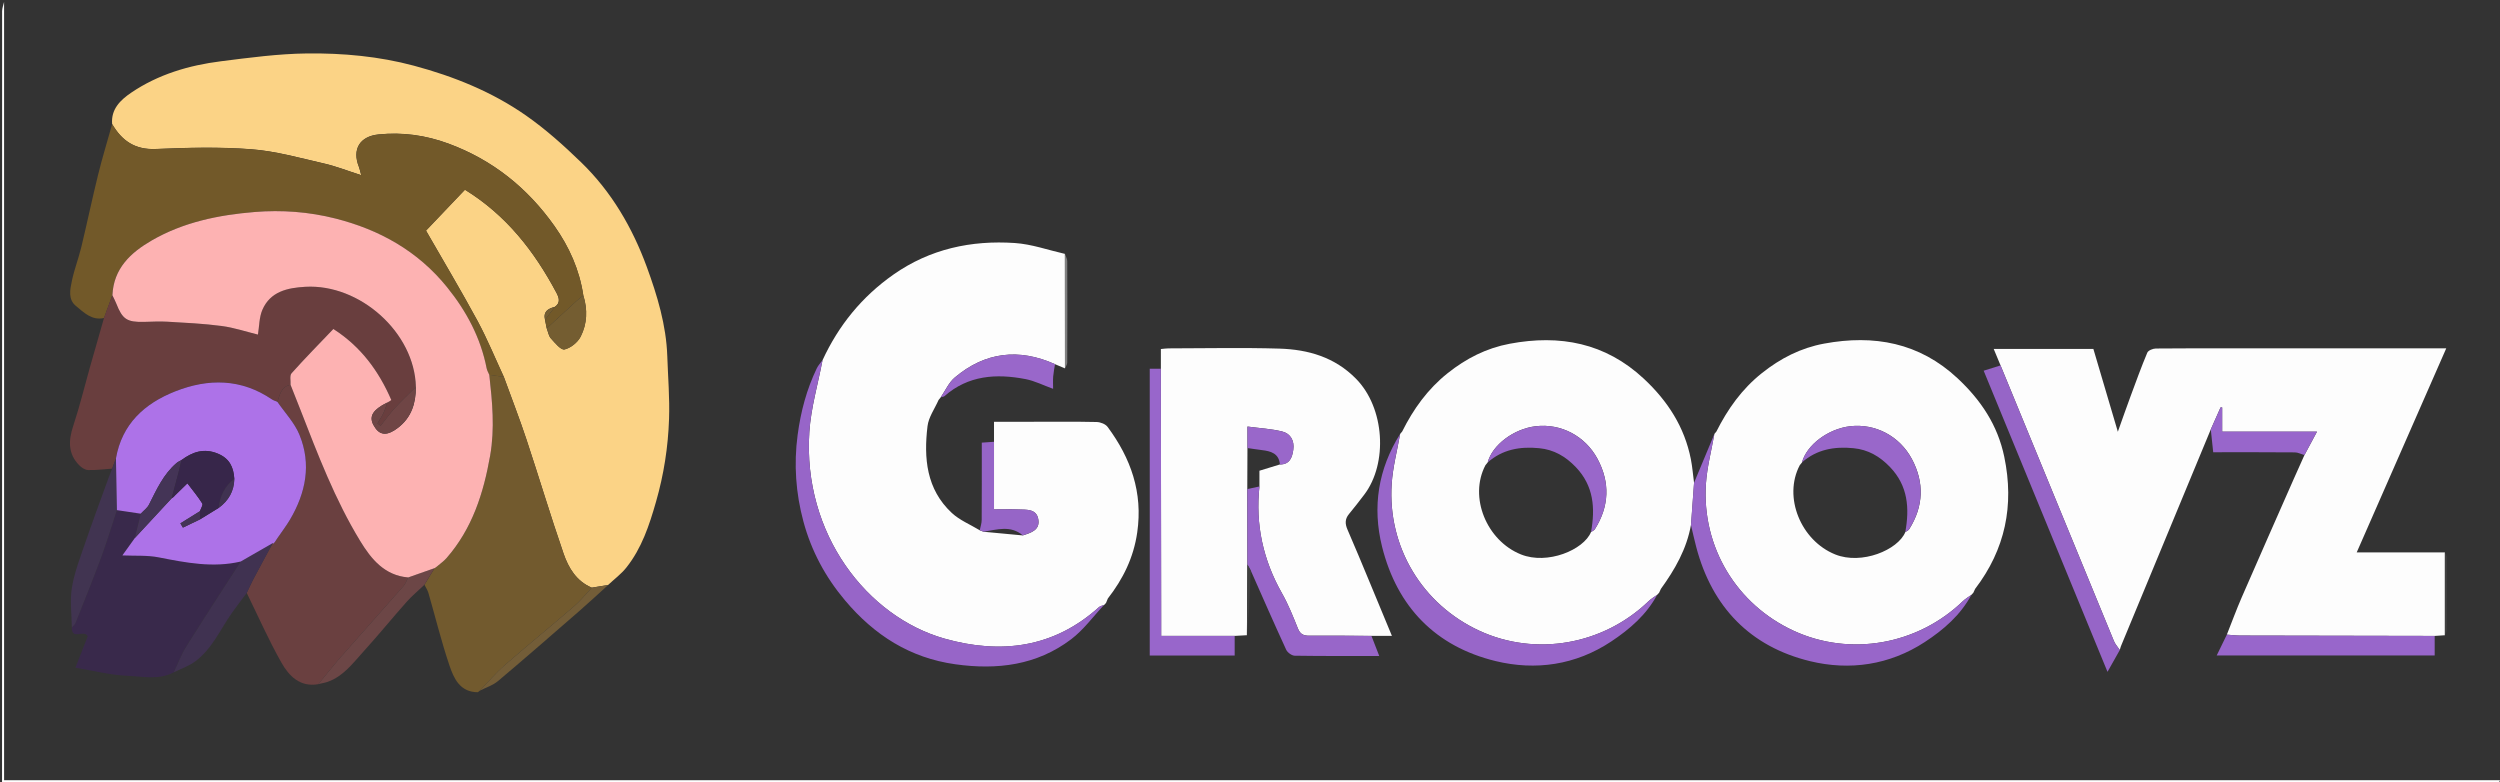 <?xml version="1.0" encoding="UTF-8"?>
<svg id="Layer_1" data-name="Layer 1" xmlns="http://www.w3.org/2000/svg" viewBox="0 0 734.4 229.8">
  <rect x="0" y="0" width="734.4" height="229.8" fill="#333333" stroke="none"/>
  <defs>
    <style>
      .cls-1 {
        fill: #fefefe;
      }

      .cls-1, .cls-2, .cls-3, .cls-4, .cls-5, .cls-6, .cls-7, .cls-8, .cls-9, .cls-10, .cls-11, .cls-12, .cls-13, .cls-14, .cls-15, .cls-16, .cls-17, .cls-18, .cls-19, .cls-20, .cls-21, .cls-22, .cls-23, .cls-24, .cls-25 {
       
      }

      .cls-2 {
        fill: #725929;
      }

      .cls-3 {
        fill: #403251;
      }

      .cls-4 {
        fill: #9866c9;
      }

      .cls-5 {
        fill: #9665c7;
      }

      .cls-6 {
        fill: #9765c8;
      }

      .cls-7 {
        fill: #9866cb;
      }

      .cls-8 {
        fill: #443456;
      }

      .cls-9 {
        fill: #ad72e8;
      }

      .cls-10 {
        fill: gray;
      }

      .cls-11 {
        fill: #693e3e;
      }

      .cls-12 {
        fill: #6a4040;
      }

      .cls-13 {
        fill: #39294b;
      }

      .cls-14 {
        fill: #6f4545;
      }

      .cls-15 {
        fill: #9967ca;
      }

      .cls-16 {
        fill: #735d38;
      }

      .cls-17 {
        fill: #745d31;
      }

      .cls-18 {
        fill: #fdb2b2;
      }

      .cls-19 {
        fill: #fbd386;
      }

      .cls-20 {
        fill: #404040;
      }

      .cls-21 {
        fill: #725a2e;
      }

      .cls-22 {
        fill: #fdfdfd;
      }

      .cls-23 {
        fill: #413451;
      }

      .cls-24 {
        fill: #37264a;
      }

      .cls-25 {
        fill: #6c4646;
      }
    </style>
  </defs>
  <path class="cls-1" d="m1.2.6v228.6h733.2c-.1.2-.19.56-.3.57-.8.05-1.6.03-2.4.03H.6c0-75.5,0-151,.02-226.51,0-.9.37-1.8.57-2.69Z"/>
  <path class="cls-19" d="m32.94,36.44c-.38-4.41,2.5-7.1,5.58-9.2,7.92-5.38,16.95-8.05,26.36-9.24,8.4-1.06,16.85-2.2,25.28-2.3,10.56-.12,21.14.84,31.4,3.59,11.72,3.14,22.95,7.66,32.91,14.61,5.8,4.04,11.14,8.84,16.23,13.77,8.93,8.63,15.09,19.24,19.31,30.76,3.07,8.4,5.7,17.08,6.01,26.19.21,6.15.73,12.3.52,18.44-.28,8.24-1.53,16.34-3.83,24.34-1.98,6.92-4.19,13.63-8.71,19.32-1.52,1.91-3.55,3.41-5.35,5.1-1.61.27-3.21.54-4.82.81-4.51-1.89-6.84-5.81-8.29-10.01-3.84-11.11-7.2-22.39-10.91-33.55-2.05-6.18-4.42-12.25-6.64-18.37-2.56-5.49-4.86-11.13-7.73-16.45-4.76-8.79-9.89-17.38-15.13-26.51,3.55-3.73,7.55-7.93,11.44-12.02,12.19,7.52,20.4,18.11,26.86,30.24.74,1.39,1.33,2.97-.46,4.18-1.97.5-3.45,1.37-2.88,3.79.17.83.34,1.67.5,2.5.39,1,.56,2.22,1.23,2.97,1.18,1.31,2.94,3.47,3.99,3.24,1.81-.4,3.87-2.07,4.74-3.76,1.95-3.79,2.08-7.98.79-12.13-1.13-7.5-4.14-14.24-8.48-20.37-7.92-11.19-18.18-19.43-31.14-24.21-6.66-2.45-13.48-3.41-20.53-2.69-5.52.56-7.82,4.38-5.78,9.49.27.69.4,1.43.69,2.48-3.92-1.25-7.41-2.64-11.04-3.46-7.04-1.61-14.1-3.61-21.25-4.16-9.31-.71-18.73-.47-28.08-.07-6.13.26-9.95-2.45-12.81-7.34Z"/>
  <path class="cls-22" d="m312.85,108.22c-.98-.41-1.96-.83-2.94-1.24-10.62-4.75-20.53-3.59-29.44,3.92-1.76,1.48-2.77,3.85-4.13,5.81l.04-.03c-.22.28-.45.56-.67.83-1.12,2.55-2.92,5.02-3.24,7.67-1.13,9.39-.35,18.54,7.13,25.5,2.31,2.15,5.45,3.42,8.21,5.09.38.15.75.29,1.13.44,3.84.36,7.67.72,11.51,1.08,2.4-.78,5.16-1.57,4.55-4.8-.58-3.07-3.49-2.73-5.82-2.83-2.25-.1-4.51-.02-7.18-.02v-25.74c3.97,0,7.63,0,11.29,0,6.28,0,12.57-.07,18.85.07,1.11.02,2.61.6,3.23,1.44,6.82,9.21,10.4,19.23,8.7,31-1.07,7.44-4.16,13.65-8.63,19.41-.18.44-.36.89-.55,1.33,0,0,.02-.03.02-.03-.2.21-.41.42-.61.64,0,0,.03-.03.03-.03-.5.2-1.11.28-1.48.61-13.29,12-28.82,13.94-45.34,9.28-22.65-6.38-41.75-30.65-39.75-60.78.47-7.06,2.54-14.02,3.87-21.03,4.72-10.23,11.58-18.67,20.84-25.16,10.74-7.53,22.84-10.12,35.66-9.26,4.95.33,9.8,2.08,14.69,3.19,0,11.22.01,22.44.02,33.65Z"/>
  <path class="cls-22" d="m587.68,107.34c-.64-1.54-1.27-3.07-2.01-4.84h29.28c2.31,7.83,4.65,15.74,7.19,24.33,1.37-3.84,2.53-7.18,3.76-10.49,1.58-4.27,3.13-8.55,4.89-12.74.28-.66,1.64-1.21,2.51-1.22,7.99-.09,15.98-.05,23.97-.05,20.27,0,40.54,0,61.34,0-8.78,20-17.43,39.73-26.3,59.94h25.9c0,8.11,0,16.22,0,24.34-1,.07-2,.13-3,.2-19.06-.03-38.13-.06-57.19-.11-1.29,0-2.57-.18-3.86-.27,1.45-3.65,2.8-7.34,4.36-10.93,5.07-11.66,10.22-23.29,15.35-34.93,1.01-2.29,2.05-4.58,3.07-6.86,1.14-2.13,2.28-4.26,3.7-6.91h-27.85v-7.1c-.16,0-.32-.01-.47-.02-.96,2.16-1.92,4.31-2.88,6.47-8.8,21.22-17.6,42.44-26.39,63.67-.15.36-.22.75-.33,1.13-.58-.86-1.33-1.66-1.72-2.6-11.13-26.99-22.22-54-33.32-81Z"/>
  <path class="cls-22" d="m496.73,154.24c-1.26,7.04-4.7,13.05-8.82,18.74-.18.39-.36.77-.54,1.16,0,0,.02-.03.02-.03-.2.22-.4.43-.6.65l.04-.04c-.85.63-1.78,1.16-2.54,1.89-13.33,12.84-33.11,16.32-49.67,8.7-16.8-7.73-27.03-24.63-25.79-43.21.33-4.91,1.62-9.75,2.48-14.62,0,0-.03.03-.03.03.21-.25.41-.49.62-.74,3.3-6.6,7.48-12.45,13.35-17.13,5.45-4.35,11.41-7.38,18.24-8.66,14.75-2.77,28.1-.27,39.41,10.28,7,6.53,11.95,14.17,13.81,23.63.45,2.3.63,4.66.94,6.99-.3,4.13-.6,8.25-.9,12.38Zm-59.68-18.43c-.23.28-.46.57-.69.85-4.93,9.37.35,22.17,10.44,26.21,7.75,3.11,18.4-1.31,20.58-6.58.39-.28.91-.47,1.14-.85,4.23-6.72,4.49-13.68.78-20.62-3.65-6.81-10.81-10.46-18.12-9.62-6.48.75-12.78,5.49-14.16,10.64,0,0,.04-.04.04-.04Z"/>
  <path class="cls-22" d="m504.21,126.76c3.32-6.61,7.49-12.48,13.37-17.16,5.46-4.35,11.44-7.4,18.27-8.66,14.65-2.71,27.99-.3,39.23,10.21,6.82,6.38,11.77,13.74,13.7,23.07,2.96,14.26.29,27.16-8.56,38.76-.18.39-.36.77-.54,1.16,0,0,.02-.03.02-.03-.2.22-.4.43-.6.65,0,0,.04-.04.04-.04-.85.63-1.78,1.16-2.54,1.89-13.33,12.84-33.11,16.32-49.67,8.7-16.8-7.73-27.03-24.63-25.79-43.21.33-4.91,1.62-9.75,2.48-14.62,0,0-.03.03-.03.03.21-.25.41-.49.62-.74Zm25.17,9.06c-.23.28-.46.57-.69.85-4.93,9.37.35,22.17,10.44,26.21,7.75,3.11,18.4-1.31,20.58-6.58.39-.28.91-.47,1.14-.85,4.23-6.72,4.49-13.68.78-20.62-3.65-6.81-10.81-10.46-18.12-9.62-6.48.75-12.78,5.49-14.16,10.64,0,0,.04-.04.04-.04Z"/>
  <path class="cls-22" d="m341.02,108.32v-5.79c.88-.08,1.54-.18,2.21-.19,10.87-.01,21.76-.26,32.62.07,8.44.26,16.23,2.49,22.5,8.86,8.45,8.59,9.38,24.8,2.44,34-1.47,1.95-2.99,3.88-4.54,5.77-1.18,1.44-1.14,2.86-.42,4.52,2.24,5.14,4.38,10.32,6.53,15.49,2.12,5.07,4.22,10.16,6.53,15.75-2.18,0-4.1,0-6.02,0-6.07-.03-12.15-.12-18.22-.06-1.71.02-2.7-.42-3.38-2.11-1.41-3.5-2.8-7.04-4.66-10.31-5.56-9.8-7.85-20.23-6.64-31.42,0-1.67,0-3.34,0-4.62,2.25-.69,4.13-1.27,6.01-1.84,2.93.02,3.62-2.11,3.94-4.34.37-2.58-.78-4.74-3.27-5.35-3.21-.79-6.56-.96-10.2-1.45v6.31c-.02,4.01-.03,8.03-.05,12.04,0,7.38.01,14.76.02,22.14-.04,6.94-.09,13.87-.13,20.81-1.2.07-2.4.13-3.6.2-7.13,0-14.27,0-21.58,0,0-2.15,0-3.73,0-5.32-.03-24.39-.07-48.79-.1-73.18Z"/>
  <path class="cls-2" d="m162.99,90.16c1.8-1.21,1.21-2.79.46-4.18-6.46-12.12-14.67-22.72-26.86-30.24-3.89,4.09-7.89,8.29-11.44,12.02,5.23,9.12,10.37,17.71,15.13,26.51,2.88,5.32,5.18,10.95,7.73,16.45-1.43-.2-2.86-.39-4.29-.59-.27-.64-.65-1.26-.78-1.92-1.76-8.97-5.9-16.74-11.62-23.83-8.57-10.62-19.86-16.9-32.8-20.18-7.73-1.96-15.76-2.57-23.76-1.91-10.57.87-20.89,2.98-30.2,8.35-6.21,3.59-11.22,8.23-11.56,16.11-.82,2.22-1.64,4.45-2.46,6.67-3.59.79-5.9-1.63-8.24-3.55-2.38-1.95-1.7-4.86-1.18-7.37.69-3.33,1.95-6.54,2.75-9.86,1.72-7.11,3.21-14.27,4.96-21.36,1.23-4.98,2.74-9.89,4.12-14.83,2.87,4.89,6.69,7.6,12.81,7.34,9.35-.4,18.77-.64,28.08.07,7.15.55,14.21,2.55,21.25,4.16,3.62.83,7.11,2.21,11.04,3.46-.29-1.05-.41-1.79-.69-2.48-2.04-5.11.26-8.93,5.78-9.49,7.05-.72,13.88.24,20.53,2.69,12.96,4.78,23.22,13.02,31.14,24.21,4.34,6.13,7.36,12.87,8.48,20.37-.65.53-1.33,1.03-1.95,1.59-2.95,2.69-5.87,5.39-8.81,8.09-.17-.83-.34-1.67-.5-2.5.96-1.26,1.92-2.53,2.88-3.79Z"/>
  <path class="cls-11" d="m30.53,93.41c.82-2.22,1.64-4.45,2.46-6.67.38.8.81,1.58,1.13,2.41,1.82,4.63,3.1,5.5,8.07,5.41,2.29-.04,4.6-.2,6.88-.06,5.34.32,10.71.56,16,1.26,3.66.49,7.21,1.69,10.67,2.53.41-2.47.36-5.08,1.3-7.26,2.33-5.42,7.41-6.48,12.61-6.78,16.04-.92,32.14,13.47,32.49,29.44-2.07,2.06-4.2,4.06-6.17,6.21-1.49,1.63-2.78,3.45-4.15,5.18-.31-.24-.62-.48-.94-.72.57-.95,1.21-1.87,1.69-2.86.5-1.05.83-2.18,1.24-3.28.21-.12.42-.24.63-.36.17-.12.33-.24.5-.36-3.66-8.49-8.93-15.68-17.02-20.87-4.1,4.29-8.29,8.56-12.28,13.01-.61.68-.22,2.24-.3,3.39-2.74.54-3.13,2.9-3.86,4.99-.54-.24-1.14-.39-1.62-.72-9.02-6.1-18.61-6.2-28.37-2.35-9.08,3.58-15.65,9.58-17.43,19.69l-1.13,3.03c-2.35.16-4.7.47-7.04.41-.89-.02-1.93-.71-2.6-1.39-3.39-3.43-3.19-7.34-1.75-11.66,1.86-5.61,3.25-11.39,4.86-17.09,1.37-4.85,2.76-9.69,4.15-14.53Z"/>
  <path class="cls-21" d="m143.73,110.12c1.43.2,2.86.39,4.29.59,2.22,6.12,4.59,12.2,6.64,18.37,3.71,11.16,7.07,22.43,10.91,33.55,1.45,4.2,3.77,8.12,8.29,10.01-1.71,1.81-3.27,3.79-5.15,5.41-6.76,5.83-13.68,11.47-20.41,17.33-2.63,2.3-4.92,5-7.36,7.52,0,0-.01,0-.01,0-.19.15-.38.3-.56.45-5.25-.01-7.05-4.05-8.35-7.89-2.36-6.99-4.12-14.18-6.17-21.28-.24-.84-.77-1.59-1.16-2.38.99-1.64,1.98-3.27,2.98-4.91v.05c.21-.16.43-.33.64-.49.96-.83,2.04-1.57,2.87-2.52,7.55-8.63,10.86-19.01,12.81-30.1,1.4-7.99.63-15.82-.25-23.72Z"/>
  <path class="cls-12" d="m81.48,118.03c.74-2.09,1.12-4.45,3.86-4.99.94,2.39,1.9,4.77,2.83,7.16,5.16,13.24,10.21,26.55,17.64,38.74,3.24,5.31,7.13,10.1,14.09,10.69-.44.85-.73,1.83-1.35,2.53-6.14,6.99-12.35,13.92-18.49,20.92-2.25,2.57-4.37,5.26-6.54,7.9-5.43.96-8.66-2.45-10.88-6.38-3.74-6.61-6.81-13.6-10.16-20.42.64-1.34,1.23-2.7,1.92-4.01,1.88-3.56,3.81-7.09,5.72-10.63,0,0,.11.21.11.21.22-.22.44-.45.66-.67l-.1.06c.25-.37.5-.75.75-1.12,1.22-1.78,2.54-3.5,3.64-5.36,4.67-7.89,6.35-16.28,2.79-24.94-1.45-3.52-4.29-6.48-6.49-9.69Z"/>
  <path class="cls-13" d="m51.03,197.51c-4.38,2.33-9.12,1.2-13.64,1.01-4.94-.21-9.83-1.48-15.24-2.37,1.15-2.93,2.45-6.24,3.63-9.24-1.16-2.13-4.69,1.32-4.69-2.58.37-.41.88-.77,1.07-1.25,2.58-6.49,5.2-12.97,7.62-19.51,1.67-4.52,3.05-9.15,4.56-13.72,2.34.35,4.67.7,7.01,1.05-.59,2.39-1.18,4.77-1.77,7.16-1.16,1.62-2.32,3.23-3.66,5.1,3.83.18,7.34-.08,10.67.57,8,1.57,15.94,3.14,24.09,1.23-5.34,8.31-10.75,16.59-15.99,24.97-1.48,2.37-2.47,5.05-3.68,7.58Z"/>
  <path class="cls-6" d="m241.63,105.79c-1.33,7.01-3.4,13.96-3.87,21.03-2.01,30.13,17.1,54.39,39.75,60.78,16.52,4.66,32.05,2.71,45.34-9.28.37-.34.98-.41,1.48-.61-3.2,3.39-6,7.3-9.67,10.08-10.09,7.65-21.74,9.07-34.01,7.35-13.37-1.87-23.79-8.55-32.39-18.74-5.82-6.9-9.94-14.62-12.25-23.2-2.23-8.29-2.85-16.77-1.7-25.42.91-6.87,2.65-13.4,5.64-19.61.42-.86,1.11-1.59,1.68-2.38Z"/>
  <path class="cls-4" d="m411.3,127.47c-.85,4.87-2.15,9.72-2.48,14.62-1.24,18.58,8.99,35.48,25.79,43.21,16.56,7.62,36.33,4.14,49.67-8.7.75-.73,1.69-1.26,2.54-1.89-3.16,5.89-8.07,10.12-13.5,13.73-10.45,6.95-22.26,8.62-34.01,5.75-17.58-4.29-28.89-15.88-33.31-33.57-2.92-11.71-1.14-22.86,5.31-33.16Z"/>
  <path class="cls-4" d="m503.62,127.47c-.85,4.87-2.15,9.72-2.48,14.62-1.24,18.58,8.98,35.48,25.79,43.21,16.56,7.62,36.33,4.14,49.67-8.7.75-.73,1.69-1.26,2.54-1.89-3.21,5.97-8.18,10.28-13.72,13.9-10.37,6.77-22.09,8.45-33.73,5.61-17.55-4.28-28.74-15.86-33.39-33.46-.57-2.16-1.05-4.35-1.57-6.53.3-4.13.6-8.25.9-12.38,2-4.8,4-9.6,6-14.4Z"/>
  <path class="cls-5" d="m587.68,107.34c11.1,27,22.19,54.01,33.32,81,.39.94,1.14,1.74,1.72,2.6-1.11,1.96-2.22,3.93-3.62,6.42-12.27-29.83-24.38-59.28-36.38-88.46,1.85-.58,3.4-1.07,4.96-1.56Z"/>
  <path class="cls-7" d="m341.02,108.32c.03,24.39.07,48.79.1,73.18,0,1.58,0,3.16,0,5.32,7.32,0,14.45,0,21.58,0,0,1.87,0,3.74,0,5.74h-24.95v-84.24h3.27Z"/>
  <path class="cls-4" d="m369.98,142.91c-1.21,11.19,1.08,21.62,6.64,31.42,1.86,3.27,3.25,6.82,4.66,10.31.68,1.69,1.66,2.13,3.38,2.11,6.07-.06,12.15.03,18.22.06.74,1.9,1.48,3.8,2.29,5.89-8.47,0-16.66.05-24.84-.08-.86-.01-2.12-.93-2.5-1.75-3.55-7.71-6.96-15.49-10.4-23.26-.33-.6-.66-1.2-.99-1.81,0-7.38-.01-14.76-.02-22.14,1.19-.25,2.38-.5,3.57-.76Z"/>
  <path class="cls-7" d="m654.16,186.43c1.29.09,2.57.27,3.86.27,19.06.05,38.13.08,57.19.11v5.74h-64.03c1.05-2.15,2.01-4.14,2.98-6.12Z"/>
  <path class="cls-3" d="m51.03,197.51c1.21-2.54,2.2-5.22,3.68-7.58,5.24-8.38,10.65-16.65,15.99-24.97,3.14-1.81,6.28-3.62,9.42-5.42-1.91,3.54-3.83,7.07-5.72,10.63-.69,1.31-1.28,2.67-1.92,4.01-1.46,1.96-2.97,3.88-4.37,5.88-3.4,4.86-5.8,10.52-10.7,14.19-1.88,1.41-4.24,2.19-6.38,3.26Z"/>
  <path class="cls-23" d="m34.35,149.84c-1.51,4.58-2.89,9.2-4.56,13.72-2.42,6.55-5.04,13.02-7.62,19.51-.19.48-.71.84-1.07,1.25-.04-3.9-.6-7.88.02-11.67.71-4.36,2.35-8.6,3.79-12.82,2.2-6.42,4.57-12.79,6.88-19.17.36-1,.76-1.99,1.15-2.99.38-1.01.75-2.02,1.13-3.03.1,5.06.2,10.13.29,15.19Z"/>
  <path class="cls-7" d="m649.44,126.14c.96-2.16,1.92-4.31,2.88-6.47.16,0,.32.01.47.02v7.1h27.85c-1.42,2.65-2.56,4.78-3.7,6.91-.94-.28-1.88-.81-2.82-.81-7.95-.07-15.9-.04-23.97-.04-.25-2.32-.48-4.52-.71-6.71Z"/>
  <path class="cls-15" d="m276.35,116.7c1.36-1.96,2.37-4.32,4.13-5.81,8.91-7.5,18.82-8.66,29.44-3.92-.19,1.22-.44,2.43-.54,3.65-.09,1.15-.02,2.32-.02,3.6-2.88-1.04-5.42-2.34-8.11-2.86-8.58-1.65-16.8-1.13-23.8,5-.26.23-.73.23-1.1.33Z"/>
  <path class="cls-5" d="m288.94,156.2c-.38-.15-.75-.29-1.13-.44.2-1.01.57-2.01.57-3.02.05-7.5.03-14.99.03-22.71,1.3-.09,2.44-.17,3.59-.25,0,6.51,0,13.01,0,19.84,2.67,0,4.93-.08,7.18.02,2.33.1,5.24-.24,5.82,2.83.61,3.23-2.15,4.02-4.55,4.8-3.58-3.05-7.58-1.67-11.51-1.08Z"/>
  <path class="cls-25" d="m93.52,200.97c2.18-2.64,4.29-5.33,6.54-7.9,6.14-6.99,12.35-13.92,18.49-20.92.61-.7.91-1.68,1.35-2.53,2.58-.91,5.16-1.82,7.74-2.73-.99,1.64-1.98,3.27-2.98,4.91-1.75,1.67-3.63,3.23-5.23,5.03-4.27,4.81-8.34,9.82-12.67,14.58-3.08,3.39-5.86,7.24-10.46,8.87-.9.32-1.86.46-2.79.68Z"/>
  <path class="cls-16" d="m140.93,202.9c2.44-2.52,4.72-5.22,7.36-7.52,6.73-5.86,13.65-11.5,20.41-17.33,1.88-1.62,3.44-3.6,5.15-5.41,1.61-.27,3.21-.54,4.82-.81-2.85,2.58-5.66,5.2-8.56,7.72-7.91,6.88-15.8,13.77-23.82,20.52-1.51,1.27-3.56,1.9-5.36,2.83Z"/>
  <path class="cls-10" d="m312.85,108.22c0-11.22-.01-22.44-.02-33.65.24.71.68,1.42.68,2.13.05,9.94.04,19.89,0,29.83,0,.57-.43,1.13-.66,1.7Z"/>
  <path class="cls-20" d="m718.21,186.61c0-8.11,0-16.22,0-24.34.2.49.57.99.57,1.48.04,7.12.04,14.24,0,21.37,0,.5-.37.99-.57,1.48Z"/>
  <path class="cls-20" d="m366.43,165.8c.33.6.66,1.2.99,1.81-.17,3.87-.31,7.75-.53,11.61-.14,2.47-.39,4.92-.59,7.39.04-6.94.09-13.87.13-20.81Z"/>
  <path class="cls-4" d="m487.36,174.14c.18-.39.36-.77.54-1.16-.18.39-.36.77-.54,1.16Z"/>
  <path class="cls-4" d="m579.68,174.14c.18-.39.36-.77.54-1.16-.18.39-.36.77-.54,1.16Z"/>
  <path class="cls-6" d="m324.89,177.13c.18-.44.36-.89.55-1.33-.18.44-.36.89-.55,1.33Z"/>
  <path class="cls-15" d="m275.71,117.5c.22-.28.45-.56.67-.83l-.67.83Z"/>
  <path class="cls-4" d="m504.21,126.76c-.21.25-.41.49-.62.74.21-.25.41-.49.62-.74Z"/>
  <path class="cls-4" d="m486.78,174.76c.2-.22.4-.43.6-.65-.2.22-.4.43-.6.65Z"/>
  <path class="cls-4" d="m579.1,174.76c.2-.22.4-.43.6-.65-.2.22-.4.43-.6.65Z"/>
  <path class="cls-4" d="m411.88,126.76c-.21.25-.41.49-.62.74.21-.25.41-.49.62-.74Z"/>
  <path class="cls-6" d="m324.3,177.73c.2-.21.41-.42.61-.64-.2.21-.41.42-.61.64Z"/>
  <path class="cls-16" d="m140.36,203.35c.19-.15.38-.3.56-.45-.19.15-.38.3-.56.45Z"/>
  <path class="cls-17" d="m160.61,96.46c2.93-2.7,5.86-5.4,8.81-8.09.62-.57,1.3-1.06,1.95-1.59,1.29,4.15,1.16,8.34-.79,12.13-.87,1.69-2.94,3.36-4.74,3.76-1.06.24-2.81-1.93-3.99-3.24-.68-.75-.84-1.96-1.23-2.97Z"/>
  <path class="cls-17" d="m162.99,90.16c-.96,1.26-1.92,2.53-2.88,3.79-.57-2.42.91-3.3,2.88-3.79Z"/>
  <path class="cls-15" d="m467.38,156.3c1.26-7,.82-13.54-4.47-19.08-3-3.14-6.43-5.14-10.76-5.56-5.59-.55-10.78.34-15.14,4.19,1.38-5.15,7.69-9.89,14.16-10.64,7.31-.85,14.47,2.81,18.12,9.62,3.72,6.95,3.46,13.91-.78,20.62-.24.37-.75.57-1.14.85Z"/>
  <path class="cls-15" d="m437.05,135.81c-.23.28-.46.56-.69.85.23-.28.46-.56.69-.85Z"/>
  <path class="cls-15" d="m559.7,156.3c1.26-7,.82-13.54-4.47-19.08-3-3.14-6.43-5.14-10.76-5.56-5.59-.55-10.78.34-15.14,4.19,1.38-5.15,7.69-9.89,14.16-10.64,7.31-.85,14.47,2.81,18.12,9.62,3.72,6.95,3.46,13.91-.78,20.62-.24.37-.75.57-1.14.85Z"/>
  <path class="cls-15" d="m529.37,135.81c-.23.28-.46.56-.69.85.23-.28.46-.56.69-.85Z"/>
  <path class="cls-15" d="m366.46,131.62v-6.31c3.63.48,6.99.66,10.2,1.45,2.5.61,3.65,2.78,3.27,5.35-.32,2.22-1.02,4.36-3.94,4.34-.28-3.26-2.64-3.91-5.29-4.23-1.41-.17-2.82-.4-4.23-.6Z"/>
  <path class="cls-18" d="m127.65,166.9c-2.58.91-5.16,1.82-7.74,2.73-6.95-.59-10.85-5.38-14.09-10.69-7.44-12.19-12.48-25.5-17.64-38.74-.93-2.39-1.89-4.77-2.83-7.16.08-1.15-.31-2.71.3-3.39,3.98-4.45,8.18-8.72,12.28-13.01,8.09,5.18,13.36,12.38,17.02,20.87-.17.12-.33.24-.5.36-.21.12-.42.24-.63.36-.52.28-1.06.54-1.56.84-3.35,2.02-3.92,3.97-1.97,6.7,1.6,2.24,3.72,2.14,6.63-.1,3.97-3.05,5.26-7.22,5.25-11.98-.35-15.97-16.46-30.36-32.49-29.44-5.2.3-10.28,1.36-12.61,6.78-.94,2.18-.89,4.79-1.3,7.26-3.46-.85-7.02-2.05-10.67-2.53-5.3-.7-10.66-.95-16-1.26-2.28-.14-4.59.02-6.88.06-4.97.09-6.25-.78-8.07-5.41-.32-.82-.75-1.6-1.13-2.41.34-7.88,5.35-12.52,11.56-16.11,9.31-5.38,19.63-7.48,30.2-8.35,8-.66,16.04-.05,23.76,1.91,12.94,3.28,24.23,9.56,32.8,20.18,5.72,7.09,9.86,14.85,11.62,23.83.13.67.52,1.28.78,1.92.88,7.9,1.65,15.73.25,23.72-1.95,11.08-5.26,21.46-12.81,30.1-.83.95-1.91,1.68-2.87,2.52-.22.16-.44.33-.66.49v-.05Z"/>
  <path class="cls-9" d="m34.35,149.84c-.1-5.06-.2-10.13-.29-15.19,1.78-10.11,8.36-16.11,17.43-19.69,9.77-3.85,19.36-3.75,28.37,2.35.48.33,1.08.48,1.62.72,2.21,3.21,5.05,6.17,6.49,9.69,3.56,8.66,1.87,17.05-2.79,24.94-1.1,1.85-2.42,3.58-3.64,5.36-.25.37-.5.75-.75,1.12,0,0,.1-.06.1-.06-.22.22-.44.45-.66.67,0,0-.11-.21-.11-.21-3.14,1.81-6.28,3.61-9.42,5.42-8.15,1.91-16.09.34-24.09-1.23-3.33-.66-6.84-.4-10.67-.57,1.34-1.87,2.5-3.49,3.66-5.1,3.61-3.89,7.22-7.78,10.82-11.67.18-.12.36-.24.54-.36.19-.2.38-.39.56-.59,1.02-.99,2.03-1.98,3.53-3.45,1.58,2.08,3.11,3.91,4.37,5.92.28.44-.43,1.5-.69,2.27-1.91,1.19-3.82,2.38-5.74,3.57.25.42.49.83.74,1.25,1.67-.8,3.34-1.6,5.01-2.41,1.83-1.12,3.65-2.25,5.48-3.37,2.91-2.13,4.54-4.94,4.61-8.58-.23-3.36-1.37-5.93-4.84-7.37-4.11-1.7-7.43-.49-10.68,1.88-.49.29-1.03.53-1.46.89-3.87,3.3-5.86,7.83-8.09,12.22-.52,1.02-1.58,1.77-2.4,2.65-2.34-.35-4.67-.7-7.01-1.05Z"/>
  <path class="cls-14" d="m122.15,113.69c0,4.76-1.27,8.92-5.25,11.98-2.91,2.24-5.03,2.33-6.63.1-1.95-2.72-1.38-4.67,1.97-6.7.51-.31,1.04-.56,1.56-.84-.41,1.1-.74,2.22-1.24,3.28-.47,1-1.12,1.91-1.69,2.86.31.24.62.48.94.72,1.38-1.73,2.66-3.55,4.15-5.18,1.97-2.15,4.11-4.15,6.17-6.21Z"/>
  <path class="cls-14" d="m114.44,117.87c.17-.12.33-.24.5-.36-.16.12-.33.24-.5.36Z"/>
  <path class="cls-25" d="m127.63,166.95c.22-.16.44-.33.66-.49-.22.16-.44.33-.66.49Z"/>
  <path class="cls-3" d="m80.79,159.14c.25-.37.5-.75.75-1.12-.25.37-.5.75-.75,1.12Z"/>
  <path class="cls-3" d="m80.23,159.74c.22-.22.44-.45.66-.67-.22.22-.44.45-.66.67Z"/>
  <path class="cls-8" d="m41.36,150.88c.81-.88,1.87-1.62,2.4-2.65,2.23-4.39,4.22-8.92,8.09-12.22.43-.37.97-.6,1.46-.89-.29,1.23-.55,2.46-.87,3.68-.66,2.53-1.35,5.05-2.02,7.57-3.61,3.89-7.22,7.78-10.82,11.67.59-2.39,1.18-4.77,1.77-7.16Z"/>
  <path class="cls-24" d="m50.42,146.38c.68-2.52,1.36-5.04,2.02-7.57.32-1.22.58-2.45.87-3.68,3.25-2.37,6.57-3.58,10.68-1.88,3.48,1.44,4.62,4.01,4.84,7.37-2.81,2.18-4.24,5.1-4.61,8.58-1.83,1.12-3.65,2.25-5.48,3.37,0-.8,0-1.61-.01-2.41.26-.77.96-1.83.69-2.27-1.26-2-2.79-3.84-4.37-5.92-1.5,1.46-2.51,2.45-3.53,3.44-.19.2-.38.39-.56.59-.18.12-.36.24-.54.36Z"/>
  <path class="cls-3" d="m64.23,149.21c.37-3.48,1.8-6.4,4.61-8.58-.06,3.65-1.7,6.46-4.61,8.58Z"/>
  <path class="cls-8" d="m58.73,150.16c0,.8,0,1.61.01,2.41-1.67.8-3.34,1.6-5.01,2.41-.25-.42-.49-.83-.74-1.25,1.91-1.19,3.82-2.38,5.74-3.57Z"/>
  <path class="cls-8" d="m50.96,146.01c.19-.2.38-.39.56-.59-.19.2-.38.39-.56.59Z"/>
</svg>
